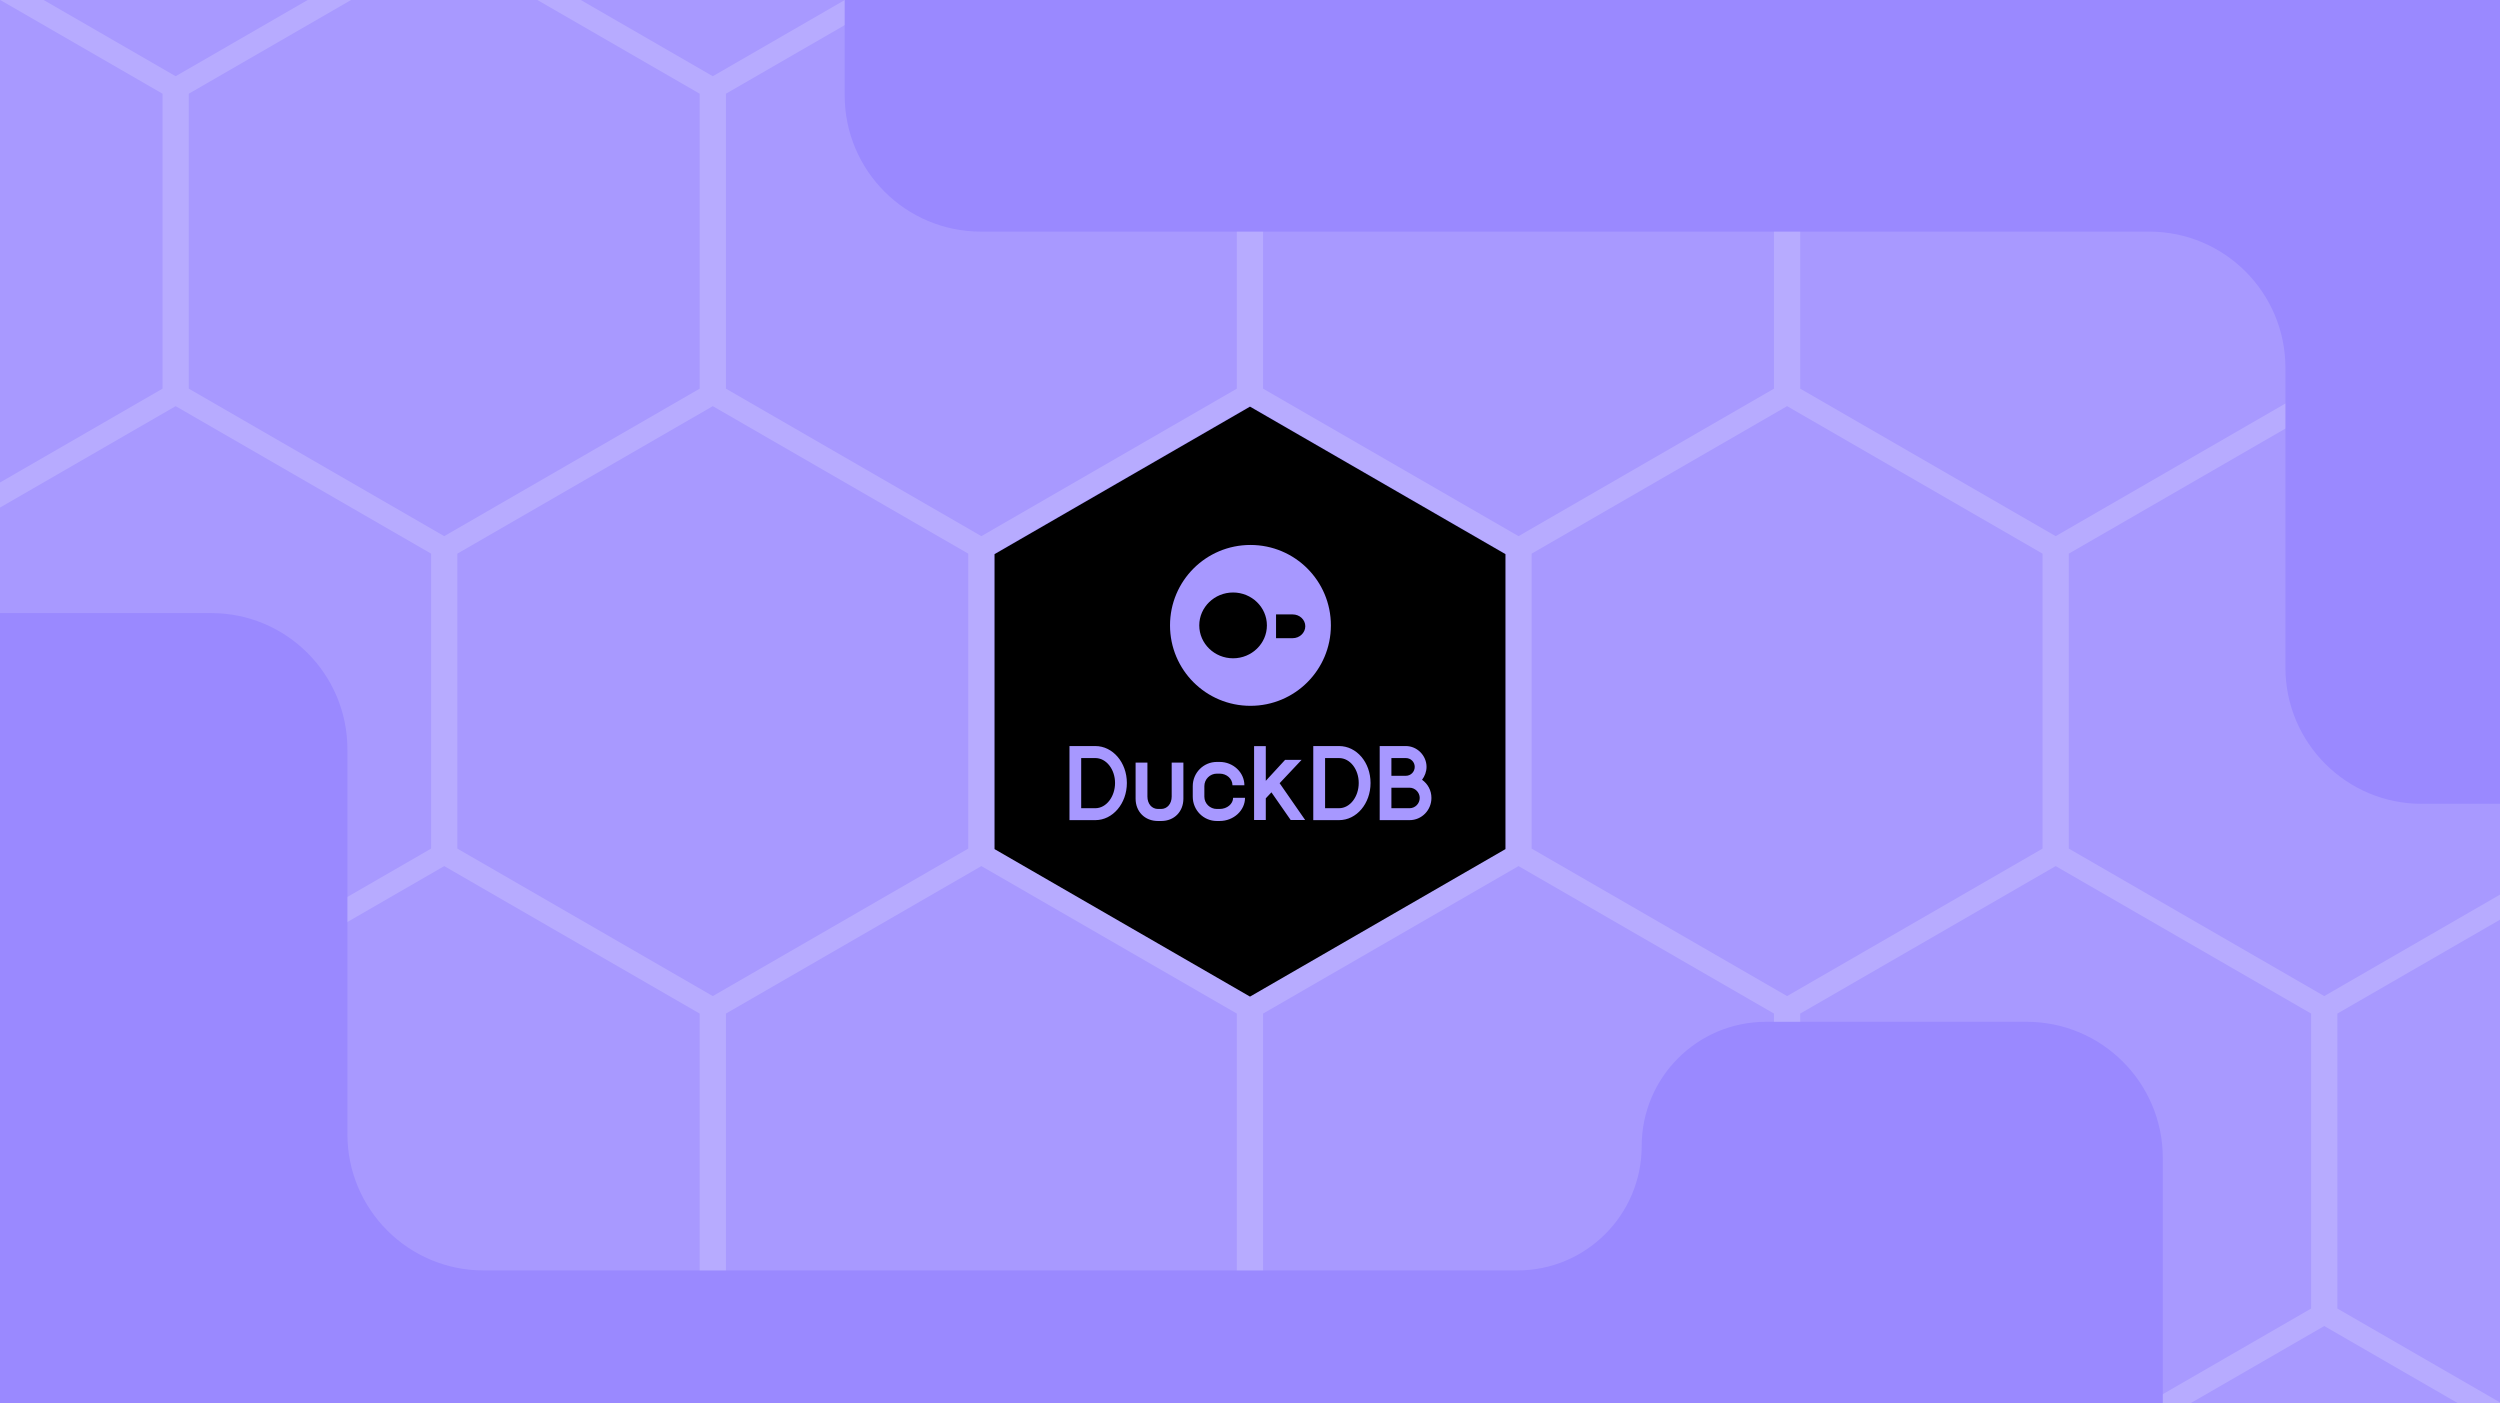 <svg width="367" height="206" viewBox="0 0 367 206" fill="none" xmlns="http://www.w3.org/2000/svg">
<g clip-path="url(#clip0_3672_2688)">
<rect width="367" height="206" fill="#B7ABFF"/>
<path d="M-11.715 -10.462V-53.763L25.785 -75.414L63.285 -53.763V-10.462L25.785 11.189L-11.715 -10.462Z" fill="#A899FF"/>
<path d="M67.138 -10.462V-53.763L104.638 -75.414L142.138 -53.763V-10.462L104.638 11.189L67.138 -10.462Z" fill="#A899FF"/>
<path d="M145.992 -10.462V-53.763L183.492 -75.414L220.992 -53.763V-10.462L183.492 11.189L145.992 -10.462Z" fill="#A899FF"/>
<path d="M224.845 -10.462V-53.763L262.345 -75.414L299.845 -53.763V-10.462L262.345 11.189L224.845 -10.462Z" fill="#A899FF"/>
<path d="M303.699 -10.462V-53.763L341.199 -75.414L378.699 -53.763V-10.462L341.199 11.189L303.699 -10.462Z" fill="#A899FF"/>
<path d="M-51.142 57.056V13.756L-13.642 -7.895L23.858 13.756V57.056L-13.642 78.707L-51.142 57.056Z" fill="#A899FF"/>
<path d="M27.712 57.056V13.756L65.212 -7.895L102.712 13.756V57.056L65.212 78.707L27.712 57.056Z" fill="#A899FF"/>
<path d="M106.565 57.056V13.756L144.065 -7.895L181.565 13.756V57.056L144.065 78.707L106.565 57.056Z" fill="#A899FF"/>
<path d="M185.419 57.056V13.756L222.919 -7.895L260.419 13.756V57.056L222.919 78.707L185.419 57.056Z" fill="#A899FF"/>
<path d="M264.272 57.056V13.756L301.772 -7.895L339.272 13.756V57.056L301.772 78.707L264.272 57.056Z" fill="#A899FF"/>
<path d="M343.126 57.056V13.756L380.626 -7.895L418.126 13.756V57.056L380.626 78.707L343.126 57.056Z" fill="#A899FF"/>
<path d="M-11.715 124.575V81.275L25.785 59.623L63.285 81.275V124.575L25.785 146.226L-11.715 124.575Z" fill="#A899FF"/>
<path d="M67.138 124.575V81.275L104.638 59.623L142.138 81.275V124.575L104.638 146.226L67.138 124.575Z" fill="#A899FF"/>
<path d="M145.992 124.575V81.275L183.492 59.623L220.992 81.275V124.575L183.492 146.226L145.992 124.575Z" fill="#A899FF"/>
<path d="M224.845 124.575V81.275L262.345 59.623L299.845 81.275V124.575L262.345 146.226L224.845 124.575Z" fill="#A899FF"/>
<path d="M303.699 124.575V81.275L341.199 59.623L378.699 81.275V124.575L341.199 146.226L303.699 124.575Z" fill="#A899FF"/>
<path d="M-51.142 192.094V148.793L-13.642 127.142L23.858 148.793V192.094L-13.642 213.745L-51.142 192.094Z" fill="#A899FF"/>
<path d="M27.712 192.094V148.793L65.212 127.142L102.712 148.793V192.094L65.212 213.745L27.712 192.094Z" fill="#A899FF"/>
<path d="M106.565 192.094V148.793L144.065 127.142L181.565 148.793V192.094L144.065 213.745L106.565 192.094Z" fill="#A899FF"/>
<path d="M185.419 192.094V148.793L222.919 127.142L260.419 148.793V192.094L222.919 213.745L185.419 192.094Z" fill="#A899FF"/>
<path d="M264.272 192.094V148.793L301.772 127.142L339.272 148.793V192.094L301.772 213.745L264.272 192.094Z" fill="#A899FF"/>
<path d="M343.126 192.094V148.793L380.626 127.142L418.126 148.793V192.094L380.626 213.745L343.126 192.094Z" fill="#A899FF"/>
<path d="M-11.715 259.612V216.311L25.785 194.66L63.285 216.311V259.612L25.785 281.263L-11.715 259.612Z" fill="#A899FF"/>
<path d="M67.138 259.612V216.311L104.638 194.66L142.138 216.311V259.612L104.638 281.263L67.138 259.612Z" fill="#A899FF"/>
<path d="M145.992 259.612V216.311L183.492 194.66L220.992 216.311V259.612L183.492 281.263L145.992 259.612Z" fill="#A899FF"/>
<path d="M224.845 259.612V216.311L262.345 194.66L299.845 216.311V259.612L262.345 281.263L224.845 259.612Z" fill="#A899FF"/>
<path d="M303.699 259.612V216.311L341.199 194.66L378.699 216.311V259.612L341.199 281.263L303.699 259.612Z" fill="#A899FF"/>
<path d="M221 124.65V81.35L183.5 59.699L146 81.35V124.65L183.5 146.301L221 124.65Z" fill="black"/>
<path d="M183.566 103.615C177.034 103.615 171.759 98.34 171.759 91.808C171.759 85.275 177.034 80 183.566 80C190.099 80 195.374 85.275 195.374 91.808C195.374 98.333 190.099 103.615 183.566 103.615Z" fill="#A798FF"/>
<path d="M189.764 90.197H187.323V93.686H189.764C190.783 93.686 191.617 92.889 191.617 91.931C191.617 90.972 190.783 90.197 189.764 90.197Z" fill="black"/>
<path d="M176.052 91.808C176.052 94.471 178.28 96.638 181.017 96.638C183.753 96.638 185.981 94.471 185.981 91.808C185.981 89.145 183.753 86.978 181.017 86.978C178.28 86.978 176.052 89.145 176.052 91.808Z" fill="black"/>
<path d="M172.003 111.947V116.928C172.003 118 171.347 118.756 170.441 118.756H170.003C169.081 118.756 168.441 118 168.441 116.928V111.947H166.706V117.243C166.706 119.15 168.066 120.521 169.972 120.521H170.472C172.378 120.521 173.722 119.15 173.722 117.243V111.947H172.003ZM187.85 114.973L191.069 111.553H188.647L185.818 114.627V109.535H184.099V120.38H185.818V117.196L186.646 116.313L189.475 120.38H191.6L187.849 114.973H187.85ZM160.798 118.646H158.719V111.284H160.798C162.408 111.284 163.689 112.94 163.689 114.941C163.689 116.943 162.407 118.645 160.798 118.645V118.646ZM160.798 109.519H157V120.396H160.798C163.345 120.396 165.424 117.968 165.424 114.942C165.424 111.916 163.345 109.52 160.798 109.52V109.519ZM196.57 118.646H194.522V111.284H196.57C198.195 111.284 199.461 112.94 199.461 114.941C199.461 116.943 198.195 118.645 196.57 118.645V118.646ZM196.57 109.519H192.788V120.396H196.57C199.148 120.396 201.196 117.968 201.196 114.942C201.196 111.916 199.148 109.52 196.57 109.52V109.519ZM206.931 118.646H204.258V115.636H206.931C207.728 115.636 208.415 116.329 208.415 117.133C208.415 117.984 207.728 118.646 206.931 118.646ZM204.258 113.886V111.285H206.383C207.102 111.285 207.681 111.853 207.681 112.578C207.681 113.303 207.102 113.887 206.383 113.887H204.258V113.886ZM208.759 114.469C209.15 113.949 209.416 113.287 209.416 112.578C209.416 110.907 208.025 109.52 206.383 109.52H202.539V120.396H206.93C208.712 120.396 210.134 118.931 210.134 117.134C210.134 116.03 209.602 115.069 208.758 114.47L208.759 114.469ZM178.629 113.571H179.051C180.082 113.571 180.926 114.327 180.926 115.273H182.676C182.676 113.397 181.035 111.852 179.051 111.852H178.629C176.675 111.852 175.097 113.444 175.097 115.399V116.959C175.097 118.93 176.675 120.521 178.629 120.521H179.051C181.098 120.521 182.77 118.977 182.77 117.116H181.02C181.02 118.015 180.129 118.756 179.051 118.756H178.629C177.629 118.756 176.8 117.952 176.8 116.959V115.399C176.8 114.39 177.629 113.571 178.629 113.571Z" fill="#A798FF"/>
<path d="M124 14L124 -1L389.5 -1L389.5 118L355.5 118C344.454 118 335.5 109.046 335.5 98L335.5 54C335.5 42.954 326.546 34 315.5 34L144 34C132.954 34 124 25.046 124 14Z" fill="#9A89FF"/>
<path d="M317.5 170V254.5H-3V90H31C42.046 90 51 98.954 51 110V166.5C51 177.546 59.954 186.5 71 186.5L222.75 186.5C232.829 186.5 241 178.329 241 168.25C241 158.171 249.171 150 259.25 150H297.5C308.546 150 317.5 158.954 317.5 170Z" fill="#9A89FF"/>
</g>
<defs>
<clipPath id="clip0_3672_2688">
<rect width="367" height="206" fill="white"/>
</clipPath>
</defs>
</svg>
